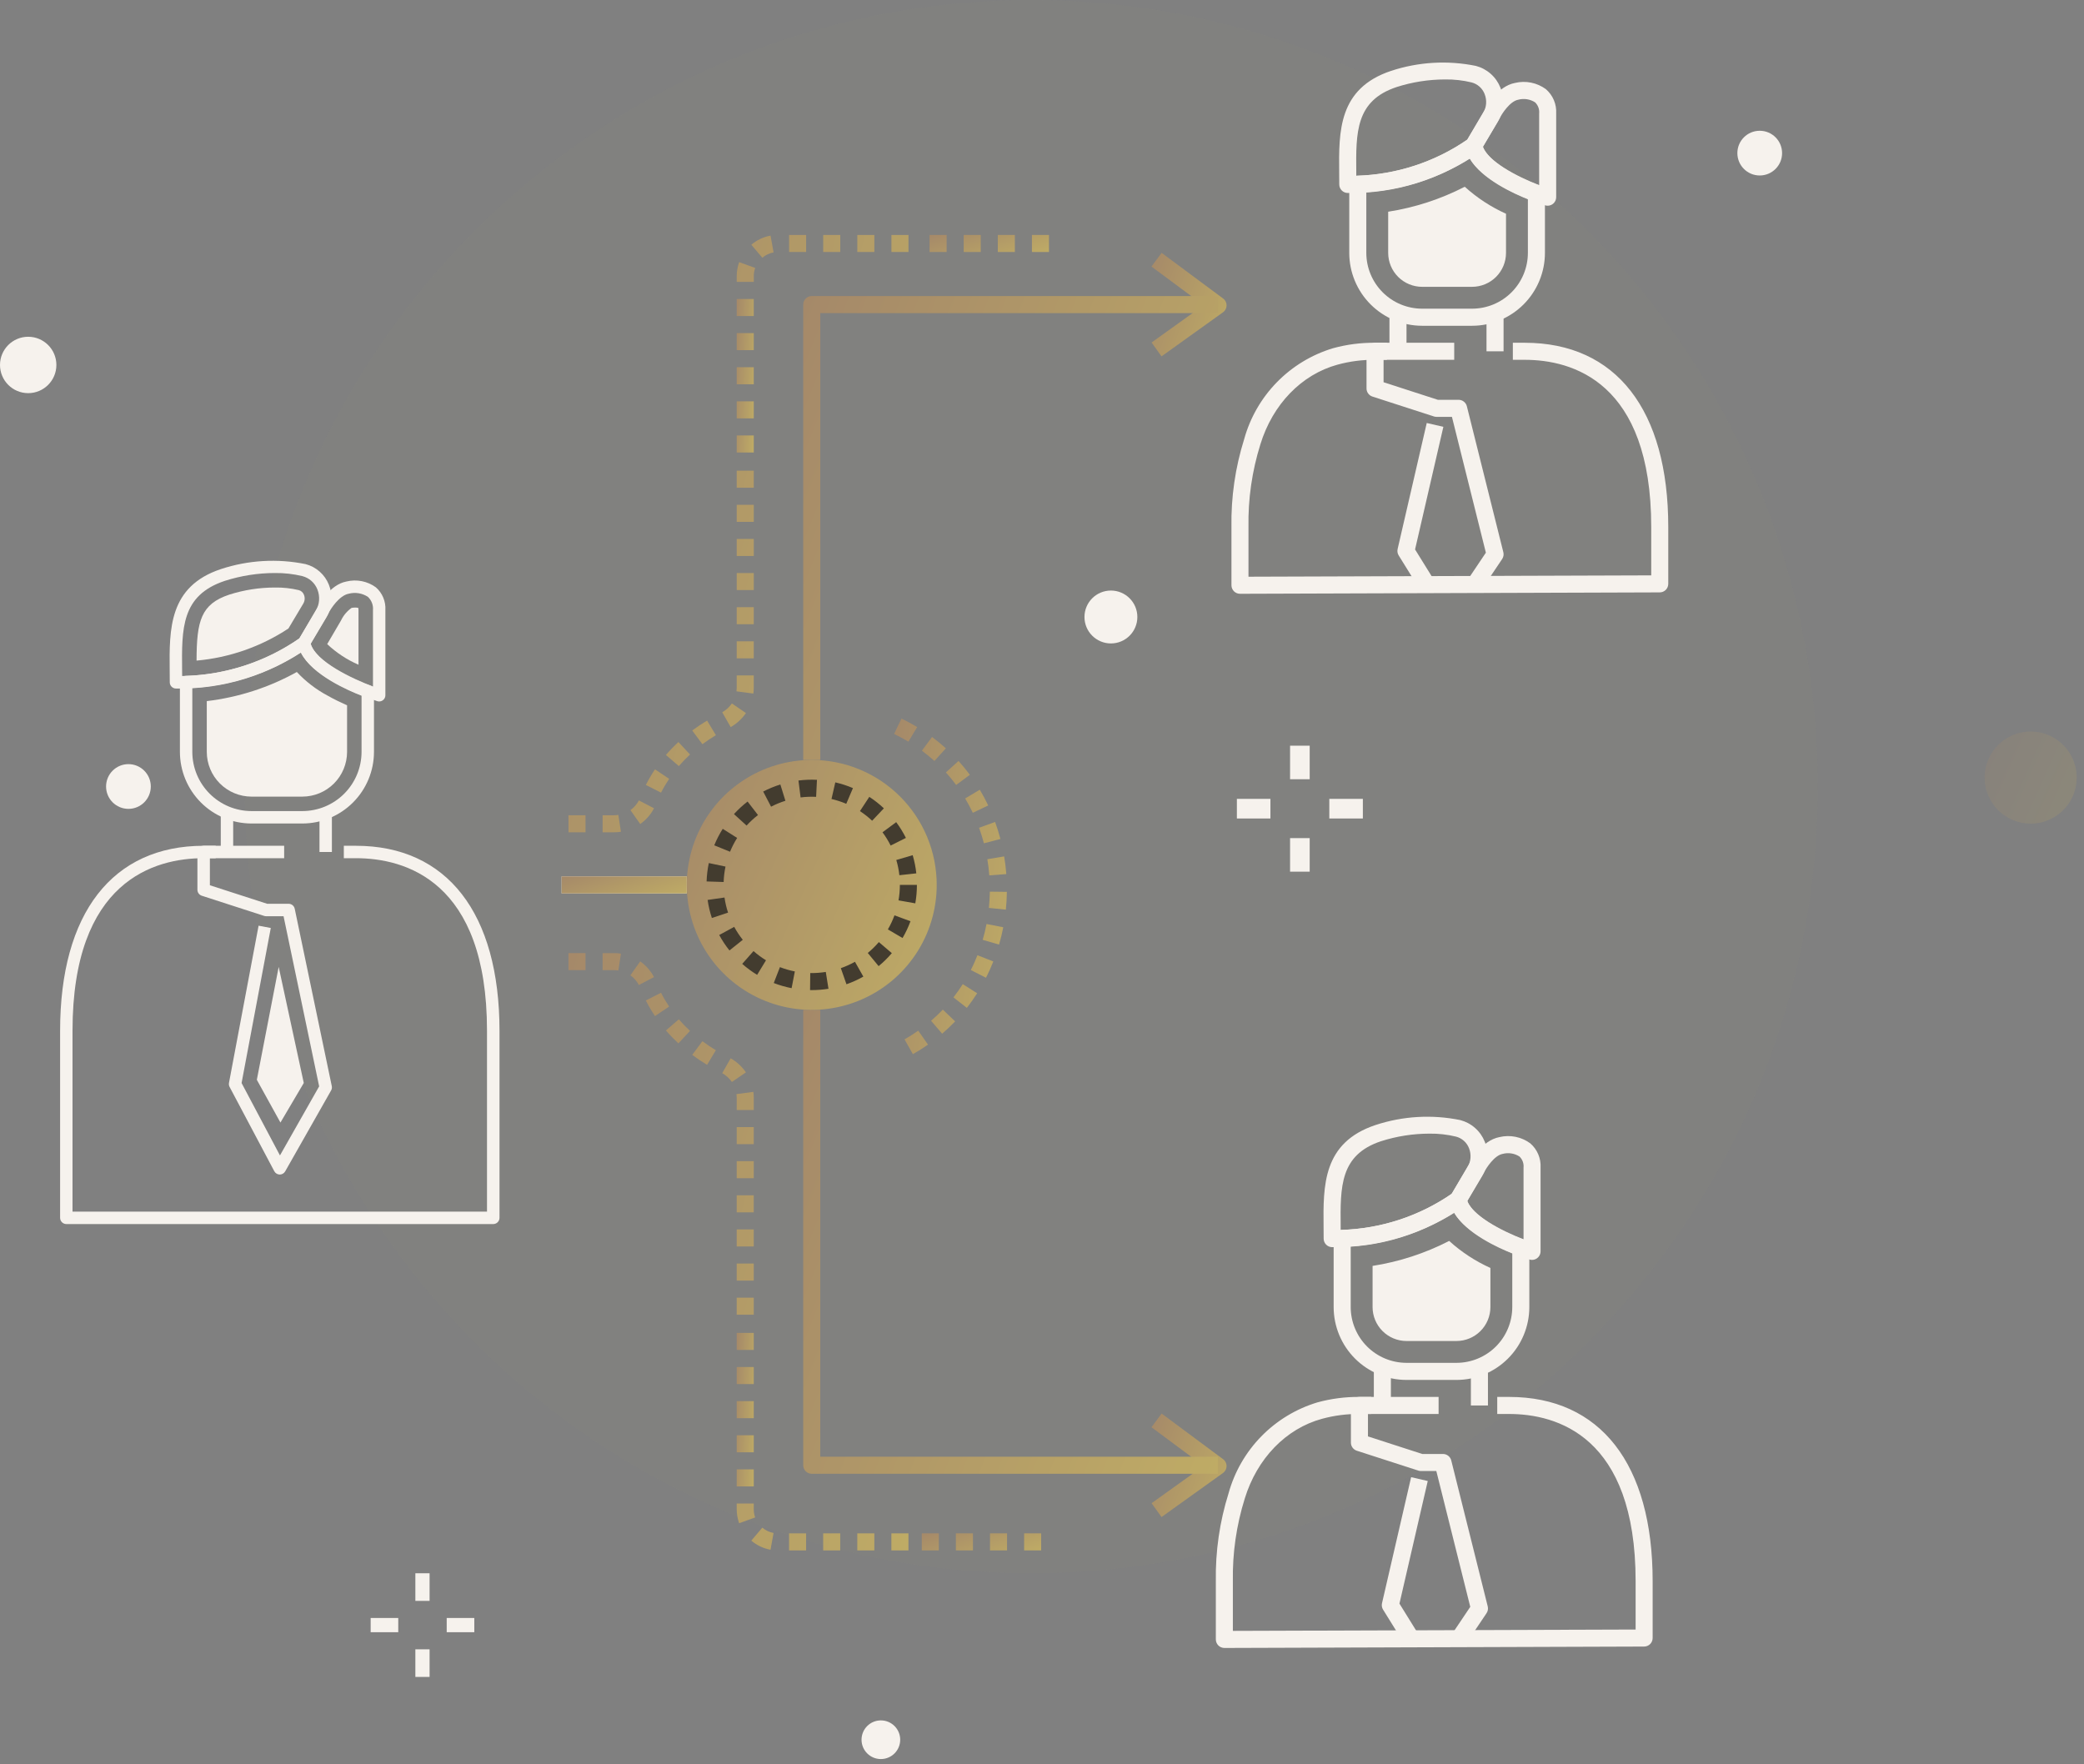 <svg width="267" height="226" viewBox="0 0 267 226" fill="none" xmlns="http://www.w3.org/2000/svg">
<rect x="0" y="0" width="267" height="226" fill="#808080" stroke="none"/>
<path d="M132.119 201.554C187.777 201.554 232.896 156.435 232.896 100.777C232.896 45.119 187.777 0 132.119 0C76.461 0 31.342 45.119 31.342 100.777C31.342 156.435 76.461 201.554 132.119 201.554Z" fill="#C3B075" fill-opacity="0.03"/>
<path opacity="0.2" d="M260.165 105.517C261.332 105.517 262.472 105.171 263.443 104.522C264.413 103.874 265.169 102.953 265.616 101.875C266.062 100.797 266.179 99.61 265.951 98.466C265.724 97.321 265.162 96.27 264.337 95.445C263.511 94.62 262.46 94.058 261.316 93.83C260.171 93.603 258.985 93.719 257.907 94.166C256.829 94.612 255.907 95.369 255.259 96.339C254.611 97.309 254.265 98.45 254.265 99.617C254.265 101.182 254.886 102.682 255.993 103.789C257.099 104.895 258.6 105.517 260.165 105.517Z" fill="url(#paint0_linear_526_7241)"/>
<path d="M55.038 201.555H53.216V205.091H55.038V201.555Z" fill="#F6F2ED"/>
<path d="M55.038 211.297H53.216V214.833H55.038V211.297Z" fill="#F6F2ED"/>
<path d="M60.767 207.283H57.231V209.105H60.767V207.283Z" fill="#F6F2ED"/>
<path d="M51.024 207.283H47.488V209.105H51.024V207.283Z" fill="#F6F2ED"/>
<path d="M3.612 50.367C5.607 50.367 7.224 48.749 7.224 46.755C7.224 44.76 5.607 43.143 3.612 43.143C1.617 43.143 0 44.76 0 46.755C0 48.749 1.617 50.367 3.612 50.367Z" fill="#F6F2ED"/>
<path d="M16.455 103.625C18.037 103.625 19.32 102.342 19.32 100.76C19.32 99.177 18.037 97.894 16.455 97.894C14.873 97.894 13.59 99.177 13.59 100.76C13.59 102.342 14.873 103.625 16.455 103.625Z" fill="#F6F2ED"/>
<path d="M225.455 22.482C227.037 22.482 228.32 21.199 228.32 19.617C228.32 18.035 227.037 16.752 225.455 16.752C223.873 16.752 222.59 18.035 222.59 19.617C222.59 21.199 223.873 22.482 225.455 22.482Z" fill="#F6F2ED"/>
<path d="M45.594 108.354H44.051V109.944H45.594C51.869 109.944 62.394 112.816 62.394 132.052V155.221H9.291V132.052C9.291 112.816 19.819 109.944 26.091 109.944H27.634V108.354H26.094C14.405 108.354 7.701 116.992 7.701 132.054V156.016C7.701 156.228 7.785 156.431 7.935 156.581C8.085 156.731 8.289 156.816 8.501 156.816H63.201C63.412 156.814 63.614 156.729 63.763 156.579C63.912 156.43 63.996 156.227 63.996 156.016V132.052C63.987 116.992 57.284 108.354 45.594 108.354Z" fill="#F6F2ED"/>
<path d="M35.705 123.875L32.905 138.335L35.93 143.812L38.92 138.741L35.705 123.875Z" fill="#F6F2ED"/>
<path d="M42.508 139.146L37.759 116.418C37.721 116.239 37.623 116.079 37.481 115.964C37.34 115.849 37.163 115.786 36.981 115.785H34.228L26.89 113.411V109.944H36.406V108.354H26.094C25.882 108.354 25.678 108.438 25.528 108.588C25.378 108.738 25.294 108.941 25.294 109.154V113.994C25.295 114.161 25.348 114.325 25.447 114.46C25.546 114.596 25.685 114.697 25.844 114.75L33.852 117.341C33.931 117.366 34.014 117.38 34.097 117.38H36.329L40.89 139.176L35.868 148.024L30.951 138.749L34.693 118.886L33.13 118.592L29.337 138.73C29.304 138.906 29.332 139.089 29.416 139.249L35.142 150.049C35.209 150.174 35.309 150.28 35.43 150.354C35.551 150.428 35.691 150.469 35.833 150.472H35.843C35.983 150.471 36.121 150.434 36.242 150.364C36.363 150.294 36.464 150.193 36.534 150.072L42.419 139.702C42.516 139.533 42.547 139.336 42.508 139.146Z" fill="#F6F2ED"/>
<path d="M42.522 104.158H40.932V109.15H42.522V104.158Z" fill="#F6F2ED"/>
<path d="M29.875 104.098H28.285V109.15H29.875V104.098Z" fill="#F6F2ED"/>
<path d="M47.38 87.823C45.398 87.13 40.163 84.769 39.739 82.204C39.714 82.068 39.655 81.941 39.567 81.834C39.479 81.728 39.365 81.646 39.236 81.597C39.107 81.548 38.967 81.533 38.83 81.554C38.694 81.575 38.565 81.631 38.456 81.716C34.158 84.739 29.066 86.432 23.812 86.584C23.608 86.594 23.415 86.681 23.273 86.829C23.132 86.977 23.052 87.173 23.05 87.378V96.325C23.053 98.757 24.021 101.09 25.741 102.81C27.461 104.53 29.793 105.497 32.225 105.5H38.739C41.172 105.497 43.504 104.53 45.224 102.81C46.944 101.09 47.912 98.757 47.914 96.325V88.572C47.914 88.407 47.862 88.246 47.767 88.112C47.671 87.978 47.535 87.877 47.38 87.823ZM46.322 96.323C46.319 98.334 45.519 100.262 44.097 101.684C42.675 103.106 40.748 103.906 38.736 103.908H32.224C30.213 103.906 28.285 103.106 26.863 101.684C25.441 100.262 24.641 98.334 24.639 96.323V88.129C29.587 87.843 34.378 86.285 38.55 83.607C39.984 86.48 44.65 88.485 46.322 89.129L46.322 96.323Z" fill="#F6F2ED"/>
<path d="M41.955 89.108C40.489 88.325 39.163 87.305 38.03 86.09C34.464 88.074 30.545 89.341 26.493 89.82V96.326C26.495 97.845 27.099 99.301 28.173 100.376C29.247 101.45 30.704 102.054 32.223 102.056H38.737C40.256 102.054 41.713 101.45 42.787 100.376C43.861 99.302 44.465 97.845 44.467 96.326V90.36C43.738 90.039 42.854 89.616 41.955 89.108Z" fill="#F6F2ED"/>
<path d="M42.132 74.899C41.876 74.26 41.474 73.689 40.958 73.232C40.442 72.776 39.826 72.447 39.16 72.271C35.544 71.534 31.799 71.753 28.295 72.909C21.632 75.127 21.685 80.596 21.74 85.887C21.745 86.387 21.751 86.9 21.751 87.41C21.751 87.623 21.835 87.826 21.985 87.976C22.135 88.126 22.339 88.21 22.551 88.21C28.607 88.322 34.538 86.478 39.464 82.953C39.535 82.895 39.596 82.824 39.644 82.744L41.815 79.105C42.189 78.476 42.412 77.769 42.467 77.04C42.522 76.31 42.407 75.577 42.132 74.899ZM40.446 78.285L38.352 81.795C33.931 84.844 28.707 86.517 23.338 86.604C23.338 86.359 23.335 86.114 23.331 85.87C23.276 80.505 23.231 76.27 28.797 74.417C30.875 73.752 33.044 73.412 35.227 73.411C36.415 73.396 37.6 73.53 38.754 73.811C39.182 73.925 39.577 74.137 39.908 74.43C40.239 74.724 40.496 75.091 40.66 75.502C40.841 75.951 40.915 76.436 40.878 76.919C40.841 77.402 40.693 77.869 40.446 78.285Z" fill="#F6F2ED"/>
<path d="M38.942 76.201C38.888 76.056 38.8 75.925 38.685 75.821C38.57 75.716 38.431 75.641 38.281 75.601C37.282 75.364 36.258 75.252 35.231 75.269C33.247 75.269 31.274 75.575 29.383 76.176C25.748 77.385 25.192 79.53 25.183 84.631C29.387 84.257 33.431 82.844 36.952 80.519L38.852 77.334C38.954 77.165 39.014 76.975 39.03 76.778C39.046 76.582 39.016 76.384 38.942 76.201Z" fill="#F6F2ED"/>
<path d="M48.155 75.242C47.618 74.851 47.002 74.581 46.35 74.453C45.699 74.325 45.026 74.34 44.381 74.499C42.242 74.899 40.851 77.472 40.646 77.871L38.268 81.929C38.176 82.087 38.14 82.273 38.168 82.455C38.83 86.655 47.368 89.515 48.336 89.827C48.415 89.852 48.497 89.865 48.579 89.865C48.684 89.865 48.787 89.844 48.884 89.805C48.98 89.765 49.068 89.706 49.142 89.632C49.216 89.558 49.274 89.471 49.314 89.374C49.354 89.278 49.374 89.174 49.374 89.07V78.157C49.407 77.61 49.314 77.063 49.103 76.558C48.892 76.053 48.568 75.602 48.155 75.242ZM47.786 87.948C45.154 86.957 40.469 84.763 39.799 82.465L42.031 78.655L42.054 78.612C42.374 77.98 43.47 76.289 44.676 76.062C45.093 75.952 45.527 75.932 45.952 76.002C46.376 76.072 46.781 76.231 47.14 76.468C47.368 76.683 47.544 76.946 47.656 77.239C47.768 77.532 47.812 77.846 47.785 78.158V87.949L47.786 87.948Z" fill="#F6F2ED"/>
<path d="M45.909 77.883C45.779 77.849 45.644 77.833 45.509 77.836C45.354 77.837 45.2 77.851 45.047 77.877C44.478 78.28 44.019 78.818 43.712 79.444L43.674 79.519L41.919 82.519C43.094 83.624 44.452 84.518 45.931 85.161V78.161C45.933 78.068 45.925 77.975 45.909 77.883Z" fill="#F6F2ED"/>
<path d="M87.988 112.273H71.949V114.458H87.988V112.273Z" fill="#F6F2ED"/>
<path d="M87.988 112.273H71.949V114.458H87.988V112.273Z" fill="url(#paint1_linear_526_7241)"/>
<path d="M156.703 38.242L148.825 32.395L147.525 34.148L154.2 39.103L147.54 43.879L148.813 45.654L156.691 40.007C156.831 39.906 156.945 39.775 157.025 39.622C157.104 39.469 157.146 39.3 157.147 39.128C157.149 38.956 157.11 38.786 157.033 38.632C156.956 38.478 156.844 38.344 156.706 38.242L156.703 38.242Z" fill="url(#paint2_linear_526_7241)"/>
<path d="M156.703 186.941L148.825 181.092L147.525 182.846L154.2 187.802L147.54 192.577L148.813 194.352L156.691 188.705C156.831 188.605 156.945 188.473 157.025 188.32C157.104 188.167 157.146 187.998 157.147 187.826C157.149 187.654 157.11 187.484 157.033 187.33C156.956 187.176 156.844 187.042 156.706 186.94L156.703 186.941Z" fill="url(#paint3_linear_526_7241)"/>
<path d="M195.348 43.911H193.825V46.096H195.345C201.398 46.096 211.554 48.879 211.554 67.524V73.711L159.954 73.883V67.524C159.891 63.932 160.406 60.353 161.479 56.924C163.059 51.79 166.751 47.975 171.367 46.716C172.931 46.289 174.546 46.08 176.167 46.096H177.686V43.911H176.167C174.35 43.895 172.538 44.131 170.785 44.611C168.059 45.432 165.585 46.931 163.594 48.967C161.604 51.003 160.162 53.51 159.403 56.255C158.259 59.9 157.708 63.704 157.772 67.524V74.979C157.773 75.269 157.888 75.546 158.093 75.751C158.298 75.956 158.576 76.071 158.865 76.071L212.647 75.892C212.937 75.891 213.213 75.775 213.418 75.57C213.622 75.365 213.736 75.088 213.736 74.799V67.524C213.742 52.517 207.038 43.911 195.348 43.911Z" fill="#F6F2ED"/>
<path d="M192.607 70.747L187.933 52.047C187.874 51.811 187.737 51.601 187.545 51.451C187.353 51.301 187.117 51.219 186.873 51.219H184.217L177.262 48.969V46.097H186.312V43.912H176.169C175.879 43.912 175.601 44.028 175.397 44.233C175.192 44.438 175.077 44.715 175.077 45.005V49.765C175.077 49.996 175.15 50.221 175.286 50.408C175.422 50.594 175.613 50.733 175.833 50.804L183.708 53.351C183.817 53.386 183.93 53.404 184.045 53.404H186.02L190.369 70.804L188.046 74.265L189.86 75.483L192.454 71.62C192.539 71.493 192.597 71.35 192.623 71.2C192.649 71.049 192.644 70.895 192.607 70.747Z" fill="#F6F2ED"/>
<path d="M184.923 54.681L182.793 54.19L179.062 70.337C178.997 70.619 179.046 70.914 179.198 71.159L181.878 75.475L183.735 74.323L181.297 70.391L184.923 54.681Z" fill="#F6F2ED"/>
<path d="M192.635 40.742H190.45V45.006H192.635V40.742Z" fill="#F6F2ED"/>
<path d="M180.2 40.639H178.015V45.007H180.2V40.639Z" fill="#F6F2ED"/>
<path d="M197.205 23.743C194.563 22.817 190.243 20.563 189.895 18.46C189.864 18.272 189.783 18.095 189.662 17.947C189.541 17.799 189.383 17.686 189.204 17.618C189.026 17.55 188.832 17.53 188.644 17.561C188.455 17.591 188.278 17.67 188.129 17.79C183.954 20.721 179.011 22.362 173.912 22.51C173.631 22.523 173.365 22.643 173.17 22.846C172.975 23.05 172.866 23.321 172.866 23.602V32.402C172.869 34.877 173.853 37.249 175.602 38.999C177.352 40.748 179.724 41.733 182.198 41.735H188.604C191.078 41.733 193.45 40.748 195.2 38.999C196.949 37.249 197.933 34.877 197.936 32.402V24.779C197.937 24.552 197.867 24.33 197.736 24.145C197.605 23.959 197.419 23.819 197.205 23.743ZM195.751 32.397C195.749 34.292 194.995 36.109 193.655 37.449C192.316 38.789 190.499 39.543 188.604 39.545H182.198C180.303 39.543 178.486 38.789 177.147 37.449C175.807 36.109 175.053 34.292 175.051 32.397V24.629C179.756 24.303 184.309 22.826 188.31 20.329C189.877 22.984 193.998 24.837 195.751 25.529V32.397Z" fill="#F6F2ED"/>
<path d="M187.664 23.924C184.587 25.51 181.274 26.59 177.853 27.124V32.4C177.855 33.552 178.313 34.656 179.127 35.471C179.942 36.285 181.046 36.743 182.198 36.745H188.604C189.756 36.743 190.861 36.285 191.675 35.471C192.49 34.656 192.948 33.552 192.949 32.4V27.383C191.017 26.514 189.234 25.347 187.664 23.924Z" fill="#F6F2ED"/>
<path d="M192.224 11.212C191.955 10.538 191.532 9.936 190.988 9.456C190.444 8.975 189.795 8.628 189.093 8.444C185.479 7.706 181.736 7.924 178.232 9.077C171.464 11.329 171.52 16.823 171.575 22.136C171.58 22.63 171.585 23.13 171.585 23.631C171.585 23.921 171.701 24.198 171.906 24.403C172.111 24.608 172.388 24.723 172.678 24.723C178.704 24.83 184.604 22.993 189.504 19.484C189.602 19.403 189.686 19.306 189.752 19.197L191.887 15.618C192.279 14.959 192.513 14.219 192.572 13.454C192.63 12.69 192.511 11.923 192.224 11.212ZM190.011 14.498L187.984 17.898C183.786 20.771 178.85 22.375 173.765 22.517C173.765 22.382 173.765 22.247 173.765 22.117C173.713 16.968 173.671 12.902 178.927 11.153C180.938 10.509 183.037 10.18 185.149 10.178C186.291 10.162 187.43 10.29 188.54 10.559C188.915 10.656 189.261 10.841 189.551 11.098C189.84 11.356 190.065 11.678 190.205 12.039C190.364 12.436 190.43 12.864 190.397 13.291C190.363 13.717 190.232 14.131 190.013 14.498H190.011Z" fill="#F6F2ED"/>
<path d="M198.062 11.426C197.499 11.011 196.852 10.725 196.167 10.587C195.482 10.448 194.775 10.462 194.095 10.626C191.864 11.047 190.434 13.659 190.208 14.097L187.875 18.08C187.747 18.298 187.699 18.553 187.739 18.802C188.419 23.118 196.976 25.986 197.949 26.302C198.057 26.337 198.17 26.355 198.284 26.355C198.574 26.355 198.851 26.24 199.056 26.035C199.261 25.83 199.376 25.552 199.376 25.262V14.534C199.409 13.95 199.308 13.366 199.08 12.828C198.852 12.289 198.504 11.809 198.062 11.426ZM197.19 23.715C194.265 22.584 190.65 20.654 189.99 18.805L192.115 15.178C192.126 15.159 192.138 15.139 192.148 15.12C192.424 14.575 193.448 12.976 194.506 12.777C194.87 12.678 195.252 12.656 195.625 12.714C195.998 12.771 196.355 12.906 196.673 13.11C196.862 13.292 197.007 13.515 197.097 13.761C197.188 14.007 197.221 14.271 197.195 14.532V23.715H197.19Z" fill="#F6F2ED"/>
<path d="M193.348 178.962H191.825V181.147H193.345C199.398 181.147 209.554 183.931 209.554 202.575V208.762L157.954 208.934V202.575C157.891 198.982 158.406 195.403 159.479 191.975C161.059 186.841 164.751 183.026 169.367 181.767C170.931 181.34 172.546 181.131 174.167 181.147H175.686V178.962H174.167C172.35 178.946 170.539 179.182 168.785 179.662C166.059 180.483 163.585 181.981 161.594 184.018C159.604 186.054 158.162 188.561 157.403 191.306C156.259 194.95 155.708 198.755 155.772 202.575V210.03C155.773 210.319 155.888 210.597 156.093 210.802C156.298 211.007 156.575 211.122 156.865 211.123L210.647 210.943C210.936 210.942 211.213 210.826 211.418 210.621C211.622 210.416 211.736 210.139 211.736 209.85V202.575C211.742 187.569 205.038 178.962 193.348 178.962Z" fill="#F6F2ED"/>
<path d="M190.607 205.798L185.933 187.098C185.874 186.861 185.737 186.652 185.545 186.502C185.353 186.352 185.117 186.27 184.873 186.27H182.217L175.262 184.02V181.148H184.312V178.963H174.169C173.879 178.963 173.602 179.078 173.397 179.283C173.192 179.488 173.077 179.765 173.077 180.055V184.815C173.077 185.046 173.15 185.271 173.286 185.457C173.422 185.644 173.613 185.783 173.833 185.854L181.708 188.401C181.817 188.436 181.93 188.454 182.045 188.454H184.02L188.369 205.854L186.046 209.315L187.86 210.533L190.454 206.669C190.539 206.542 190.596 206.4 190.623 206.25C190.649 206.1 190.644 205.946 190.607 205.798Z" fill="#F6F2ED"/>
<path d="M182.923 189.734L180.793 189.242L177.062 205.39C176.997 205.671 177.046 205.967 177.198 206.212L179.878 210.527L181.735 209.375L179.297 205.442L182.923 189.734Z" fill="#F6F2ED"/>
<path d="M190.635 175.795H188.45V180.058H190.635V175.795Z" fill="#F6F2ED"/>
<path d="M178.2 175.689H176.015V180.057H178.2V175.689Z" fill="#F6F2ED"/>
<path d="M195.205 158.794C192.563 157.868 188.243 155.614 187.895 153.511C187.864 153.323 187.783 153.146 187.662 152.998C187.541 152.85 187.383 152.737 187.204 152.669C187.026 152.601 186.832 152.581 186.644 152.611C186.455 152.642 186.278 152.721 186.129 152.841C181.954 155.772 177.011 157.413 171.912 157.561C171.631 157.573 171.365 157.694 171.17 157.897C170.975 158.101 170.866 158.371 170.866 158.653V167.453C170.869 169.927 171.853 172.299 173.602 174.049C175.352 175.798 177.724 176.782 180.198 176.785H186.604C189.078 176.782 191.45 175.798 193.199 174.049C194.949 172.299 195.933 169.927 195.936 167.453V159.83C195.936 159.603 195.866 159.382 195.735 159.196C195.604 159.011 195.419 158.87 195.205 158.794ZM193.751 167.449C193.749 169.344 192.995 171.161 191.655 172.501C190.315 173.84 188.499 174.594 186.604 174.596H180.198C178.303 174.594 176.486 173.84 175.147 172.501C173.807 171.161 173.053 169.344 173.051 167.449V159.681C177.756 159.355 182.309 157.878 186.31 155.381C187.877 158.037 191.998 159.889 193.751 160.581V167.449Z" fill="#F6F2ED"/>
<path d="M185.664 158.977C182.587 160.563 179.274 161.643 175.853 162.177V167.453C175.855 168.605 176.313 169.709 177.127 170.523C177.942 171.338 179.046 171.796 180.198 171.798H186.604C187.756 171.796 188.861 171.338 189.675 170.523C190.49 169.709 190.948 168.605 190.949 167.453V162.438C189.017 161.568 187.234 160.4 185.664 158.977Z" fill="#F6F2ED"/>
<path d="M190.224 146.263C189.955 145.589 189.531 144.988 188.987 144.508C188.444 144.027 187.795 143.681 187.093 143.496C183.48 142.757 179.735 142.974 176.232 144.128C169.464 146.38 169.52 151.874 169.575 157.188C169.58 157.682 169.585 158.181 169.585 158.682C169.585 158.972 169.7 159.25 169.905 159.455C170.11 159.66 170.388 159.775 170.678 159.775C176.704 159.882 182.604 158.045 187.504 154.536C187.603 154.456 187.687 154.358 187.752 154.249L189.887 150.67C190.279 150.011 190.513 149.271 190.572 148.506C190.63 147.742 190.511 146.974 190.224 146.263ZM188.011 149.551L185.984 152.951C181.786 155.824 176.85 157.428 171.765 157.57C171.765 157.436 171.765 157.301 171.765 157.17C171.713 152.021 171.671 147.955 176.927 146.206C178.938 145.562 181.037 145.234 183.148 145.232C184.291 145.216 185.431 145.344 186.541 145.613C186.916 145.71 187.262 145.895 187.552 146.152C187.841 146.409 188.066 146.731 188.206 147.092C188.365 147.489 188.43 147.918 188.397 148.344C188.363 148.771 188.232 149.184 188.013 149.551H188.011Z" fill="#F6F2ED"/>
<path d="M196.062 146.479C195.499 146.064 194.852 145.778 194.167 145.639C193.482 145.501 192.775 145.515 192.095 145.679C189.864 146.1 188.434 148.712 188.208 149.15L185.875 153.133C185.747 153.35 185.699 153.606 185.739 153.855C186.419 158.171 194.976 161.039 195.949 161.355C196.057 161.39 196.17 161.408 196.284 161.408C196.574 161.408 196.851 161.292 197.056 161.087C197.261 160.882 197.376 160.604 197.376 160.315V149.585C197.409 149.001 197.307 148.418 197.079 147.879C196.851 147.341 196.504 146.862 196.062 146.479ZM195.19 158.768C192.265 157.637 188.65 155.707 187.99 153.858L190.115 150.231C190.126 150.212 190.138 150.192 190.148 150.173C190.424 149.628 191.448 148.029 192.506 147.83C192.87 147.731 193.251 147.71 193.625 147.767C193.998 147.825 194.355 147.959 194.673 148.163C194.862 148.345 195.007 148.568 195.098 148.814C195.188 149.061 195.221 149.325 195.195 149.586V158.769L195.19 158.768Z" fill="#F6F2ED"/>
<path d="M94.387 88.107C94.387 88.26 94.377 88.414 94.356 88.567L96.522 88.854C96.555 88.606 96.571 88.356 96.571 88.107V86.527H94.386L94.387 88.107ZM92.531 91.251L93.615 93.151C94.393 92.705 95.061 92.09 95.569 91.351L93.769 90.119C93.447 90.584 93.023 90.971 92.531 91.251ZM94.387 79.971H96.572V77.785H94.387V79.971ZM94.387 84.341H96.572V82.156H94.387V84.341ZM85.317 96.72L86.974 98.144C87.422 97.623 87.899 97.128 88.404 96.662L86.919 95.062C86.353 95.584 85.818 96.138 85.315 96.721L85.317 96.72ZM88.688 93.588L89.994 95.34C90.54 94.933 91.12 94.54 91.718 94.185L90.592 92.313C89.933 92.709 89.291 93.138 88.688 93.585V93.588ZM72.834 106.627H75.015V104.442H72.83L72.834 106.627ZM78.676 104.441H77.205V106.626H78.676C78.969 106.626 79.262 106.603 79.552 106.559L79.222 104.399C79.041 104.427 78.859 104.441 78.676 104.442V104.441ZM82.743 100.559L84.692 101.548C85.001 100.937 85.348 100.347 85.73 99.779L83.916 98.56C83.485 99.202 83.094 99.87 82.744 100.56L82.743 100.559ZM80.766 103.782L82.025 105.568C82.765 105.046 83.371 104.355 83.791 103.553L81.853 102.543C81.594 103.037 81.222 103.463 80.767 103.785L80.766 103.782ZM109.838 32.285H112.023V30.1H109.838V32.285ZM105.468 32.285H107.653V30.1H105.468V32.285ZM101.097 32.285H103.282V30.1H101.097V32.285ZM114.209 30.1V32.285H116.394V30.1H114.209ZM96.258 31.353L97.671 33.019C98.083 32.669 98.58 32.433 99.112 32.336L98.721 30.186C97.811 30.352 96.961 30.756 96.257 31.357L96.258 31.353ZM94.388 71.226H96.573V69.045H94.388V71.226ZM94.388 66.855H96.573V64.67H94.388V66.855ZM94.388 75.596H96.573V73.415H94.388V75.596ZM94.388 62.484H96.573V60.299H94.388V62.484ZM94.388 35.384V36.112H96.573V35.384C96.572 35.023 96.635 34.666 96.757 34.327L94.701 33.584C94.492 34.163 94.386 34.774 94.387 35.39L94.388 35.384Z" fill="url(#paint4_linear_526_7241)"/>
<path d="M94.386 57.971H96.572V55.785H94.386V57.971ZM94.386 49.23H96.572V47.045H94.386V49.23ZM94.386 44.859H96.572V42.674H94.386V44.859ZM94.386 53.6H96.572V51.415H94.386V53.6ZM94.386 40.488H96.572V38.303H94.386V40.488Z" fill="url(#paint5_linear_526_7241)"/>
<path d="M127.837 32.285H130.022V30.1H127.837V32.285ZM123.467 32.285H125.652V30.1H123.467V32.285ZM119.096 32.285H121.281V30.1H119.096V32.285ZM132.208 30.1V32.285H134.393V30.1H132.208Z" fill="url(#paint6_linear_526_7241)"/>
<path d="M104 37.928C103.71 37.928 103.433 38.043 103.228 38.248C103.023 38.453 102.908 38.731 102.908 39.021V97.358H105.093V40.114H156.052V37.929H104V37.928Z" fill="url(#paint7_linear_526_7241)"/>
<path d="M105.092 186.622V129.379H102.906V187.715C102.906 188.005 103.021 188.282 103.226 188.487C103.431 188.692 103.708 188.808 103.998 188.808H156.049V186.623L105.092 186.622Z" fill="url(#paint8_linear_526_7241)"/>
<path d="M104 97.356C100.833 97.356 97.738 98.294 95.105 100.054C92.472 101.813 90.419 104.314 89.208 107.24C87.996 110.165 87.679 113.385 88.297 116.49C88.915 119.596 90.44 122.449 92.679 124.688C94.918 126.927 97.771 128.452 100.877 129.07C103.983 129.688 107.202 129.37 110.128 128.158C113.053 126.946 115.554 124.894 117.313 122.261C119.072 119.628 120.011 116.532 120.011 113.365C120.011 111.263 119.597 109.181 118.792 107.238C117.988 105.296 116.808 103.531 115.321 102.044C113.835 100.558 112.07 99.378 110.127 98.574C108.185 97.769 106.103 97.355 104 97.356Z" fill="url(#paint9_linear_526_7241)"/>
<path d="M124.258 99.263C123.803 98.647 123.318 98.055 122.805 97.489L121.186 98.956C121.65 99.468 122.092 100.009 122.501 100.562L124.258 99.263ZM117.508 93.143C116.861 92.755 116.184 92.39 115.496 92.059L114.55 94.029C115.177 94.329 115.794 94.662 116.384 95.015L117.508 93.143ZM121.184 95.868C120.619 95.357 120.023 94.868 119.412 94.416L118.112 96.172C118.665 96.582 119.205 97.025 119.717 97.489L121.184 95.868ZM126.058 108.037L128.172 107.482C127.978 106.744 127.749 106.009 127.49 105.3L125.437 106.048C125.673 106.694 125.882 107.363 126.058 108.037ZM126.749 112.146L128.928 111.98C128.87 111.226 128.777 110.464 128.652 109.715L126.496 110.075C126.612 110.76 126.697 111.457 126.749 112.146ZM124.635 104.127L126.608 103.189C126.282 102.503 125.919 101.823 125.53 101.171L123.653 102.292C124.009 102.886 124.338 103.505 124.635 104.127ZM125.902 120.405L128.002 121.012C128.213 120.286 128.393 119.538 128.538 118.793L126.392 118.376C126.261 119.063 126.096 119.745 125.902 120.405ZM126.814 114.23C126.806 114.93 126.765 115.63 126.695 116.313L128.869 116.535C128.946 115.786 128.989 115.018 128.999 114.258L126.814 114.23ZM124.377 124.273L126.325 125.263C126.667 124.591 126.982 123.889 127.263 123.176L125.23 122.376C124.976 123.027 124.689 123.666 124.379 124.276L124.377 124.273ZM122.15 127.773L123.871 129.12C124.34 128.52 124.784 127.891 125.192 127.249L123.347 126.078C122.98 126.663 122.578 127.233 122.152 127.777L122.15 127.773ZM115.884 133.15L116.959 135.05C117.623 134.675 118.274 134.264 118.895 133.83L117.643 132.039C117.081 132.44 116.489 132.812 115.886 133.154L115.884 133.15ZM119.284 130.77L120.707 132.429C121.285 131.929 121.845 131.403 122.371 130.853L120.792 129.342C120.317 129.845 119.809 130.326 119.286 130.774L119.284 130.77Z" fill="url(#paint10_linear_526_7241)"/>
<path d="M94.387 140.625C94.387 140.471 94.377 140.317 94.356 140.165L96.522 139.878C96.555 140.125 96.571 140.375 96.571 140.625V142.205H94.386L94.387 140.625ZM92.531 137.481L93.615 135.581C94.393 136.026 95.061 136.641 95.569 137.381L93.769 138.613C93.446 138.148 93.023 137.763 92.531 137.485V137.481ZM94.387 148.761H96.572V150.946H94.387V148.761ZM94.387 144.391H96.572V146.576H94.387V144.391ZM85.315 132.011L86.972 130.587C87.42 131.107 87.897 131.602 88.402 132.069L86.917 133.669C86.352 133.146 85.817 132.593 85.315 132.011ZM88.686 135.143L89.992 133.391C90.538 133.798 91.118 134.191 91.716 134.546L90.59 136.418C89.932 136.023 89.291 135.594 88.688 135.143H88.686ZM72.832 122.104H75.015V124.285H72.83L72.832 122.104ZM78.674 124.29H77.205V122.105H78.676C78.969 122.104 79.262 122.127 79.552 122.172L79.222 124.332C79.041 124.302 78.859 124.286 78.676 124.285L78.674 124.29ZM82.741 128.172L84.69 127.183C84.999 127.793 85.346 128.384 85.728 128.952L83.914 130.171C83.484 129.529 83.093 128.861 82.744 128.172H82.741ZM80.764 124.949L82.023 123.163C82.763 123.684 83.369 124.375 83.789 125.178L81.851 126.188C81.593 125.695 81.221 125.27 80.767 124.949H80.764ZM109.834 196.442H112.019V198.627H109.834V196.442ZM105.464 196.442H107.649V198.627H105.464V196.442ZM101.093 196.442H103.278V198.627H101.093V196.442ZM114.205 198.627V196.442H116.39V198.627H114.205ZM96.254 197.374L97.667 195.708C98.079 196.057 98.576 196.293 99.108 196.391L98.717 198.541C97.809 198.374 96.96 197.972 96.257 197.375L96.254 197.374ZM94.384 157.501H96.569V159.685H94.384V157.501ZM94.384 161.872H96.569V164.057H94.384V161.872ZM94.384 153.131H96.569V155.316H94.384V153.131ZM94.384 166.243H96.569V168.428H94.384V166.243ZM94.384 193.343V192.615H96.569V193.343C96.568 193.703 96.63 194.061 96.753 194.4L94.697 195.143C94.49 194.565 94.385 193.955 94.387 193.342L94.384 193.343Z" fill="url(#paint11_linear_526_7241)"/>
<path d="M94.386 170.76H96.572V172.941H94.386V170.76ZM94.386 179.501H96.572V181.686H94.386V179.501ZM94.386 183.872H96.572V186.057H94.386V183.872ZM94.386 175.131H96.572V177.316H94.386V175.131ZM94.386 188.243H96.572V190.428H94.386V188.243Z" fill="url(#paint12_linear_526_7241)"/>
<path d="M92.951 111.018L90.812 110.567C90.649 111.342 90.554 112.131 90.528 112.923L92.712 112.994C92.734 112.329 92.814 111.668 92.951 111.018ZM94.443 107.349L92.595 106.182C92.172 106.853 91.808 107.56 91.509 108.295L93.533 109.117C93.784 108.502 94.088 107.91 94.443 107.349ZM92.823 114.982L90.659 115.292C90.772 116.077 90.954 116.851 91.203 117.605L93.278 116.918C93.069 116.287 92.917 115.639 92.823 114.982ZM94.066 118.742L92.145 119.785C92.523 120.481 92.962 121.143 93.456 121.763L95.165 120.401C94.75 119.881 94.382 119.326 94.065 118.742H94.066ZM114.109 108.325L116.064 107.347C115.709 106.638 115.293 105.961 114.819 105.326L113.066 106.626C113.462 107.161 113.812 107.729 114.109 108.325ZM115.226 112.125L117.398 111.887C117.312 111.098 117.156 110.319 116.933 109.558L114.833 110.174C115.021 110.811 115.154 111.464 115.226 112.125ZM97.114 104.417L95.781 102.686C95.153 103.17 94.569 103.708 94.035 104.294L95.651 105.765C96.098 105.273 96.588 104.822 97.114 104.417ZM95.092 123.482C95.687 124.006 96.326 124.477 97.003 124.89L98.14 123.023C97.573 122.677 97.038 122.282 96.54 121.843L95.092 123.482ZM113.24 103.556C112.663 103.011 112.039 102.519 111.375 102.085L110.175 103.913C110.731 104.277 111.254 104.689 111.737 105.145L113.24 103.556ZM107.727 124.032L108.448 126.095C109.197 125.833 109.92 125.505 110.611 125.116L109.537 123.216C108.959 123.541 108.354 123.814 107.727 124.032ZM99.979 100.502C99.22 100.738 98.484 101.041 97.779 101.408L98.789 103.346C99.378 103.039 99.993 102.786 100.626 102.588L99.979 100.502ZM111.179 122.087L112.569 123.773C113.181 123.268 113.747 122.712 114.261 122.109L112.598 120.692C112.166 121.197 111.691 121.663 111.178 122.086L111.179 122.087ZM109.279 100.965C108.549 100.654 107.792 100.408 107.018 100.231L106.53 102.361C107.178 102.509 107.811 102.715 108.422 102.976L109.279 100.965ZM115.29 113.365C115.29 114.029 115.232 114.693 115.116 115.348L117.268 115.728C117.405 114.947 117.474 114.157 117.474 113.365H115.29ZM113.749 119.065L115.634 120.17C116.036 119.485 116.376 118.766 116.65 118.021L114.599 117.267C114.37 117.891 114.087 118.493 113.752 119.068L113.749 119.065ZM99.133 125.937C99.874 126.224 100.639 126.444 101.419 126.596L101.834 124.451C101.182 124.324 100.543 124.14 99.924 123.9L99.133 125.937ZM104 124.658H103.808L103.785 126.843H104C104.718 126.843 105.435 126.786 106.144 126.674L105.8 124.516C105.205 124.611 104.603 124.66 104 124.661V124.658ZM104.668 99.903C103.877 99.865 103.084 99.895 102.298 99.993L102.571 102.161C103.231 102.077 103.897 102.052 104.561 102.085L104.668 99.903Z" fill="#433C2F"/>
<path d="M126.838 198.623H129.023V196.438H126.838V198.623ZM122.468 198.623H124.653V196.438H122.468V198.623ZM118.097 198.623H120.282V196.438H118.097V198.623ZM131.209 196.438V198.623H133.394V196.438H131.209Z" fill="url(#paint13_linear_526_7241)"/>
<path d="M142.329 82.432C144.2 82.432 145.717 80.915 145.717 79.044C145.717 77.173 144.2 75.656 142.329 75.656C140.458 75.656 138.941 77.173 138.941 79.044C138.941 80.915 140.458 82.432 142.329 82.432Z" fill="#F6F2ED"/>
<path d="M167.796 95.531H165.282V99.829H167.796V95.531Z" fill="#F6F2ED"/>
<path d="M167.796 107.373H165.282V111.671H167.796V107.373Z" fill="#F6F2ED"/>
<path d="M174.608 102.344H170.31V104.858H174.608V102.344Z" fill="#F6F2ED"/>
<path d="M162.766 102.344H158.468V104.858H162.766V102.344Z" fill="#F6F2ED"/>
<path d="M112.856 225.356C114.224 225.356 115.333 224.247 115.333 222.879C115.333 221.511 114.224 220.402 112.856 220.402C111.488 220.402 110.379 221.511 110.379 222.879C110.379 224.247 111.488 225.356 112.856 225.356Z" fill="#F6F2ED"/>
<defs>
<linearGradient id="paint0_linear_526_7241" x1="254.084" y1="94.274" x2="272.754" y2="102.651" gradientUnits="userSpaceOnUse">
<stop stop-color="#A58969"/>
<stop offset="1" stop-color="#C7B664"/>
</linearGradient>
<linearGradient id="paint1_linear_526_7241" x1="71.704" y1="112.377" x2="74.277" y2="120.851" gradientUnits="userSpaceOnUse">
<stop stop-color="#A58969"/>
<stop offset="1" stop-color="#C7B664"/>
</linearGradient>
<linearGradient id="paint2_linear_526_7241" x1="147.378" y1="33.021" x2="163.914" y2="38.405" gradientUnits="userSpaceOnUse">
<stop stop-color="#A58969"/>
<stop offset="1" stop-color="#C7B664"/>
</linearGradient>
<linearGradient id="paint3_linear_526_7241" x1="147.378" y1="181.718" x2="163.914" y2="187.102" gradientUnits="userSpaceOnUse">
<stop stop-color="#A58969"/>
<stop offset="1" stop-color="#C7B664"/>
</linearGradient>
<linearGradient id="paint4_linear_526_7241" x1="72.165" y1="33.713" x2="149.894" y2="53.566" gradientUnits="userSpaceOnUse">
<stop stop-color="#A58969"/>
<stop offset="1" stop-color="#C7B664"/>
</linearGradient>
<linearGradient id="paint5_linear_526_7241" x1="94.353" y1="39.231" x2="98.496" y2="39.438" gradientUnits="userSpaceOnUse">
<stop stop-color="#A58969"/>
<stop offset="1" stop-color="#C7B664"/>
</linearGradient>
<linearGradient id="paint6_linear_526_7241" x1="118.863" y1="30.203" x2="121.538" y2="38.607" gradientUnits="userSpaceOnUse">
<stop stop-color="#A58969"/>
<stop offset="1" stop-color="#C7B664"/>
</linearGradient>
<linearGradient id="paint7_linear_526_7241" x1="102.097" y1="40.734" x2="189.099" y2="75.641" gradientUnits="userSpaceOnUse">
<stop stop-color="#A58969"/>
<stop offset="1" stop-color="#C7B664"/>
</linearGradient>
<linearGradient id="paint8_linear_526_7241" x1="102.095" y1="132.185" x2="189.096" y2="167.092" gradientUnits="userSpaceOnUse">
<stop stop-color="#A58969"/>
<stop offset="1" stop-color="#C7B664"/>
</linearGradient>
<linearGradient id="paint9_linear_526_7241" x1="87.5" y1="98.868" x2="138.164" y2="121.599" gradientUnits="userSpaceOnUse">
<stop stop-color="#A58969"/>
<stop offset="1" stop-color="#C7B664"/>
</linearGradient>
<linearGradient id="paint10_linear_526_7241" x1="114.329" y1="94.089" x2="141.181" y2="98.138" gradientUnits="userSpaceOnUse">
<stop stop-color="#A58969"/>
<stop offset="1" stop-color="#C7B664"/>
</linearGradient>
<linearGradient id="paint11_linear_526_7241" x1="72.165" y1="125.717" x2="149.887" y2="145.568" gradientUnits="userSpaceOnUse">
<stop stop-color="#A58969"/>
<stop offset="1" stop-color="#C7B664"/>
</linearGradient>
<linearGradient id="paint12_linear_526_7241" x1="94.353" y1="171.689" x2="98.496" y2="171.895" gradientUnits="userSpaceOnUse">
<stop stop-color="#A58969"/>
<stop offset="1" stop-color="#C7B664"/>
</linearGradient>
<linearGradient id="paint13_linear_526_7241" x1="117.864" y1="196.541" x2="120.539" y2="204.945" gradientUnits="userSpaceOnUse">
<stop stop-color="#A58969"/>
<stop offset="1" stop-color="#C7B664"/>
</linearGradient>
</defs>
</svg>
